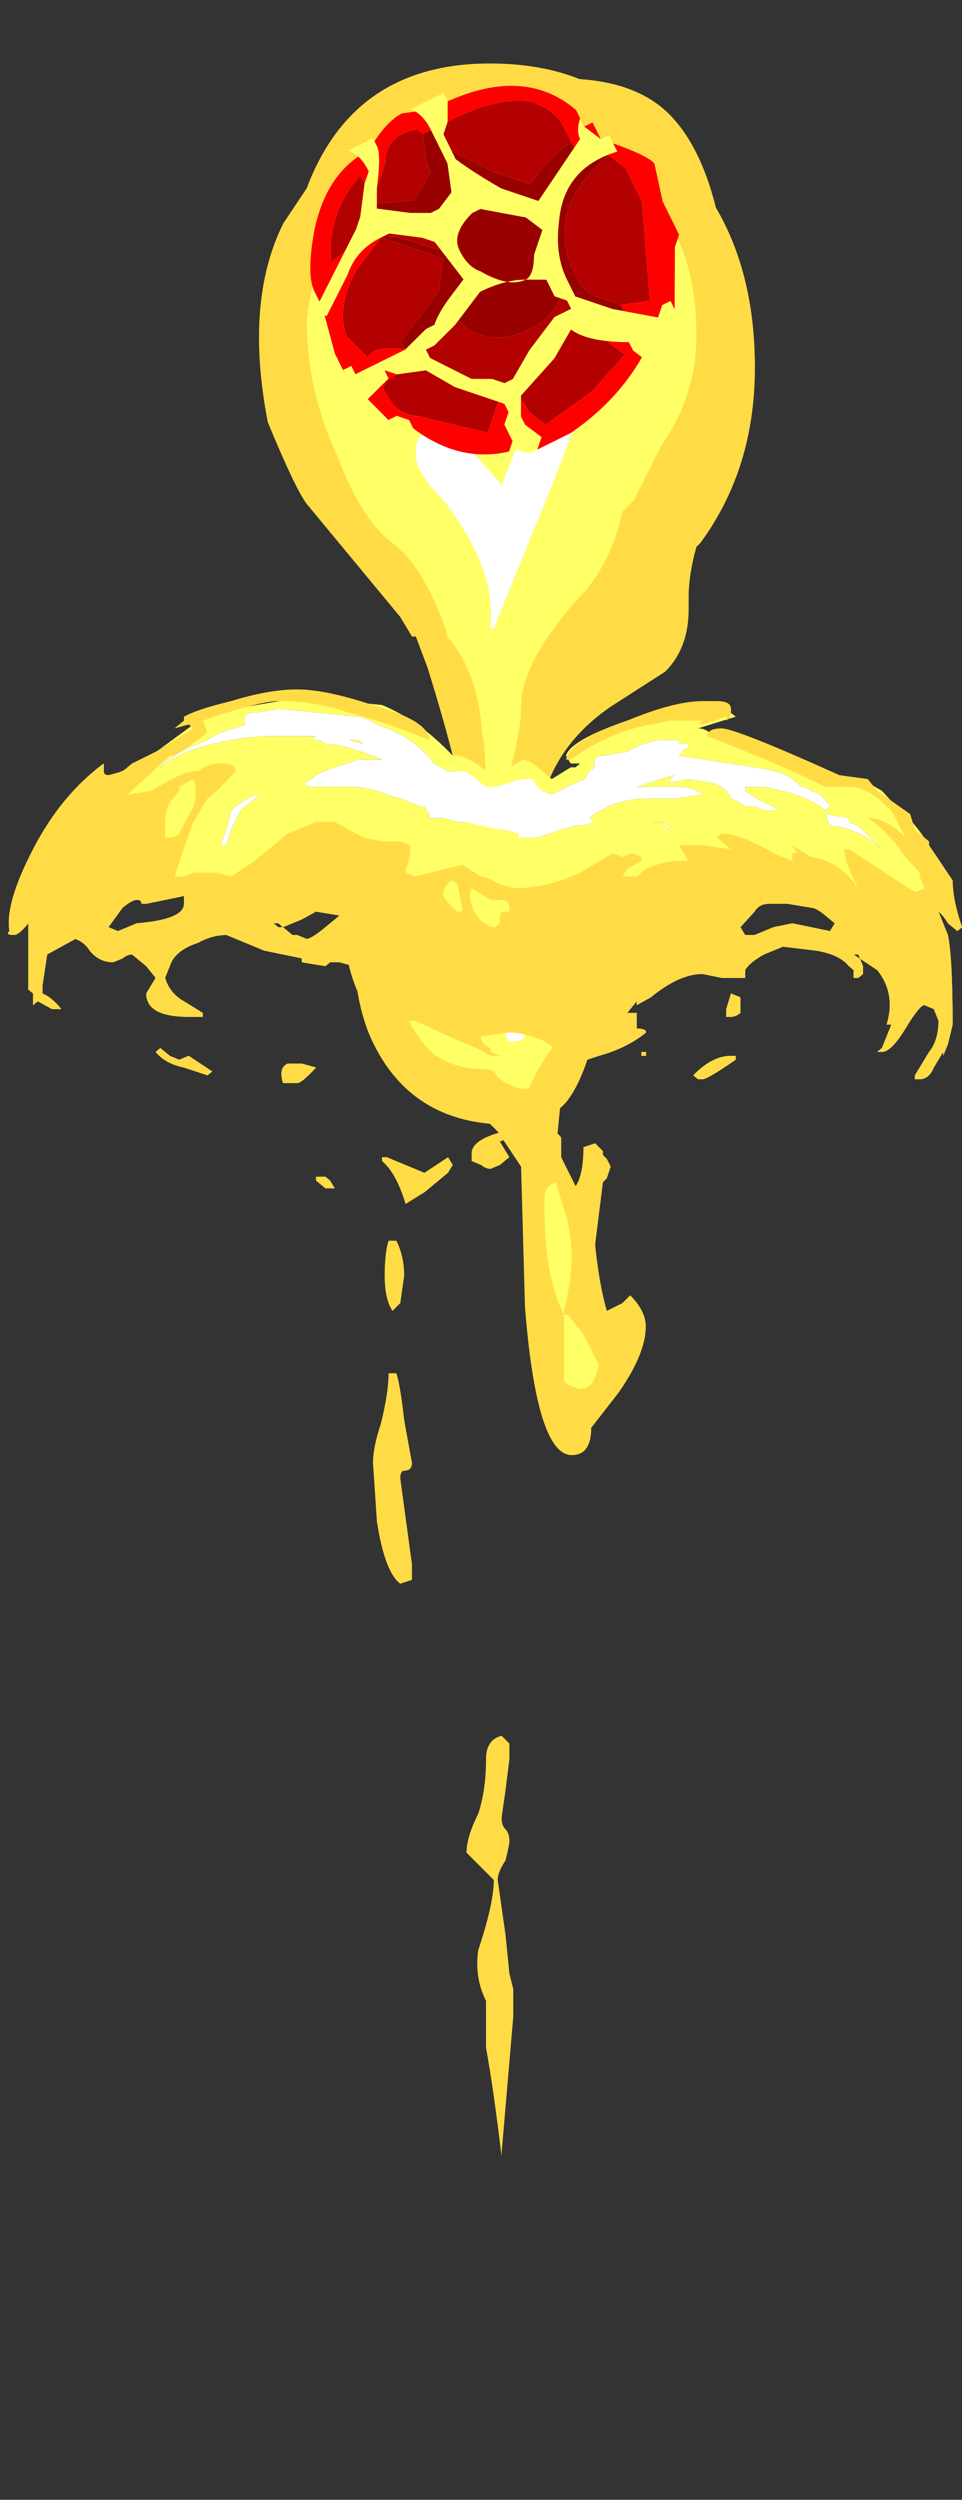 <?xml version="1.0" encoding="UTF-8" standalone="no"?>
<svg xmlns:ffdec="https://www.free-decompiler.com/flash" xmlns:xlink="http://www.w3.org/1999/xlink" ffdec:objectType="frame" height="224.45px" width="86.4px" xmlns="http://www.w3.org/2000/svg">
  <rect width="100%" height="100%" fill="#333333" stroke="none"/>
  <g transform="matrix(1.0, 0.0, 0.0, 1.0, 44.7, 24.25)">
    <use ffdec:characterId="4675" height="26.85" transform="matrix(7.0, 0.0, 0.0, 7.0, -21.35, -18.55)" width="6.35" xlink:href="#shape0"/>
    <use ffdec:characterId="4350" height="13.65" transform="matrix(-2.13, 1.054, -1.054, -2.13, 22.2, 6.891)" width="14.0" xlink:href="#sprite0"/>
    <use ffdec:characterId="4674" height="6.6" transform="matrix(-8.471, 0.0, 0.0, 7.0, 41.707, 37.65)" width="10.1" xlink:href="#shape2"/>
  </g>
  <defs>
    <g id="shape0" transform="matrix(1.0, 0.0, 0.0, 1.0, 3.05, 2.65)">
      <path d="M2.8 -0.8 Q3.3 0.05 3.3 1.25 3.3 2.55 2.6 3.5 L2.55 3.55 Q2.45 3.9 2.45 4.2 L2.45 4.35 Q2.45 4.85 2.15 5.15 L1.45 5.6 Q0.5 6.25 0.5 7.4 L0.8 8.2 Q1.15 8.4 1.5 8.3 L1.55 8.35 1.55 8.45 Q1.55 8.6 1.5 8.65 1.45 9.0 1.25 9.8 1.05 10.55 0.8 10.75 L0.75 11.25 1.0 11.75 Q1.1 11.6 1.1 11.25 L1.25 11.2 1.35 11.3 1.35 11.35 1.4 11.4 1.45 11.5 1.4 11.65 1.35 11.7 1.25 12.5 Q1.3 13.0 1.4 13.35 L1.6 13.25 1.7 13.15 Q1.9 13.35 1.9 13.55 1.9 13.9 1.55 14.4 L1.2 14.85 Q1.2 15.2 0.95 15.2 0.5 15.2 0.35 13.3 L0.3 11.5 0.0 11.05 -0.1 10.95 Q-1.2 10.85 -1.65 9.8 -1.75 9.55 -1.8 9.25 -1.95 8.9 -1.95 8.55 L-1.95 8.4 -1.9 8.35 -1.85 7.85 Q-1.6 7.85 -1.4 8.2 L-1.2 8.5 -1.05 8.45 -1.05 7.75 Q-1.1 7.7 -0.9 7.7 -0.8 7.7 -0.8 7.75 L-0.75 7.95 Q-0.65 7.85 -0.55 7.5 -0.45 7.1 -0.45 6.95 -0.45 6.55 -0.9 5.1 L-1.05 4.7 -1.1 4.7 -1.25 4.45 -2.45 3.0 Q-2.6 2.8 -2.95 1.95 -3.25 0.4 -2.75 -0.6 L-2.45 -1.05 Q-1.85 -2.65 -0.1 -2.65 0.55 -2.65 1.05 -2.45 1.8 -2.4 2.2 -2.0 2.6 -1.6 2.8 -0.8 M0.15 18.9 L0.15 19.1 0.1 19.5 0.05 19.85 Q0.05 19.95 0.1 20.0 0.15 20.05 0.15 20.15 0.15 20.2 0.1 20.4 0.0 20.55 0.0 20.65 L0.1 21.35 0.15 21.85 0.2 22.05 0.2 22.4 0.05 24.15 0.05 24.2 Q-0.05 23.35 -0.15 22.8 L-0.15 22.2 Q-0.3 21.9 -0.25 21.55 -0.05 20.95 -0.05 20.65 L-0.4 20.3 Q-0.4 20.1 -0.25 19.8 -0.15 19.5 -0.15 19.1 -0.15 18.85 0.05 18.8 L0.15 18.9 M-1.25 13.25 L-1.35 13.35 Q-1.45 13.2 -1.45 12.9 -1.45 12.6 -1.4 12.45 L-1.3 12.45 Q-1.2 12.65 -1.2 12.9 L-1.25 13.25 M-1.25 15.5 L-1.1 16.6 -1.1 16.8 -1.25 16.85 Q-1.45 16.7 -1.55 16.05 L-1.6 15.3 Q-1.6 15.1 -1.5 14.8 -1.4 14.4 -1.4 14.15 L-1.3 14.15 Q-1.25 14.3 -1.2 14.75 L-1.1 15.3 Q-1.1 15.4 -1.2 15.4 -1.25 15.4 -1.25 15.5" fill="#ffdc45" fill-rule="evenodd" stroke="none"/>
      <path d="M1.15 0.8 Q1.2 1.0 1.2 1.15 1.2 1.55 0.6 3.0 L-0.05 4.6 -0.1 4.6 Q0.0 3.85 -0.7 2.95 -1.1 2.55 -1.05 2.3 -1.05 2.05 -0.75 2.05 -0.55 2.05 -0.35 2.3 L0.05 2.75 0.55 1.5 Q0.85 0.5 0.95 0.5 1.05 0.5 1.15 0.8 M0.1 9.75 L0.35 9.8 Q0.35 9.9 0.15 9.9 0.1 9.85 0.1 9.75 M-0.15 9.7 L-0.2 9.75 -0.35 9.8 Q-0.5 9.75 -0.65 9.6 -0.65 9.4 -0.4 9.4 L-0.25 9.4 -0.2 9.45 Q-0.15 9.45 -0.15 9.6 L-0.15 9.7" fill="#ffffff" fill-rule="evenodd" stroke="none"/>
      <path d="M2.2 -0.6 Q2.55 -0.05 2.55 0.85 2.55 1.6 2.1 2.25 L1.75 2.95 1.6 3.1 Q1.45 3.8 1.0 4.25 0.3 5.05 0.3 5.6 0.3 5.9 0.15 6.45 0.0 6.85 0.0 7.25 L0.05 8.5 Q0.15 9.4 0.4 9.4 0.55 9.4 0.65 9.3 L0.75 9.2 0.9 9.25 Q0.95 9.3 0.95 9.45 0.95 9.65 0.75 9.9 0.5 10.25 0.4 10.5 L0.3 10.5 Q0.1 10.45 0.0 10.35 -0.05 10.25 -0.15 10.25 -0.75 10.25 -1.0 9.85 -1.2 9.6 -1.2 9.4 L-1.2 9.35 Q-1.3 9.25 -1.25 9.05 -1.1 9.05 -1.0 9.15 -0.8 9.0 -0.35 8.8 -0.2 8.8 -0.2 8.2 L-0.2 7.55 Q-0.2 7.4 -0.1 7.35 -0.15 7.1 -0.15 6.85 -0.15 6.1 -0.2 5.95 -0.25 5.15 -0.65 4.7 L-0.65 4.65 Q-0.95 3.8 -1.35 3.5 -1.75 3.2 -2.05 2.4 -2.45 1.55 -2.45 0.65 -2.3 -0.65 -1.6 -1.35 -1.05 -1.8 -0.35 -1.8 0.55 -1.8 1.2 -1.5 1.7 -1.25 2.0 -0.9 L2.2 -0.6 M0.1 9.75 Q0.1 9.85 0.15 9.9 0.35 9.9 0.35 9.8 L0.1 9.75 M1.15 0.8 Q1.05 0.5 0.95 0.5 0.85 0.5 0.55 1.5 L0.05 2.75 -0.35 2.3 Q-0.55 2.05 -0.75 2.05 -1.05 2.05 -1.05 2.3 -1.1 2.55 -0.7 2.95 0.0 3.85 -0.1 4.6 L-0.05 4.6 0.6 3.0 Q1.2 1.55 1.2 1.15 1.2 1.0 1.15 0.8 M0.75 11.7 Q0.8 11.9 0.9 12.2 0.95 12.5 0.95 12.65 0.95 12.95 0.85 13.35 L0.85 13.4 Q0.6 12.9 0.6 12.05 L0.6 11.9 Q0.6 11.75 0.75 11.7 M1.3 14.05 L1.25 14.2 Q1.2 14.35 1.05 14.35 L0.9 14.3 0.85 14.25 0.85 13.4 0.9 13.4 1.1 13.65 1.3 14.05 M-0.15 9.7 L-0.15 9.6 Q-0.15 9.45 -0.2 9.45 L-0.25 9.4 -0.4 9.4 Q-0.65 9.4 -0.65 9.6 -0.5 9.75 -0.35 9.8 L-0.2 9.75 -0.15 9.7" fill="#ffff66" fill-rule="evenodd" stroke="none"/>
    </g>
    <g id="sprite0" transform="matrix(1.0, 0.0, 0.0, 1.0, 7.0, 13.65)">
      <use ffdec:characterId="4349" height="1.95" transform="matrix(7.0, 0.0, 0.0, 7.0, -7.0, -13.65)" width="2.0" xlink:href="#shape1"/>
    </g>
    <g id="shape1" transform="matrix(1.0, 0.0, 0.0, 1.0, 1.0, 1.95)">
      <path d="M-0.4 -1.45 L-0.35 -1.6 -0.4 -1.7 -0.15 -1.8 0.15 -1.85 0.2 -1.75 Q0.2 -1.65 0.25 -1.6 L0.3 -1.6 0.45 -1.75 0.75 -1.5 Q0.85 -1.45 0.85 -1.3 0.85 -1.25 0.75 -1.25 L0.65 -1.2 0.65 -1.15 Q0.8 -1.05 0.85 -1.1 L0.9 -0.95 Q0.9 -0.8 0.7 -0.65 L0.5 -0.55 0.55 -0.5 0.8 -0.55 Q0.7 -0.3 0.45 -0.2 L0.45 -0.3 0.4 -0.3 0.3 -0.2 Q0.25 -0.1 0.15 -0.1 0.05 -0.1 0.05 -0.15 L0.1 -0.3 0.1 -0.35 0.25 -0.45 0.5 -0.35 0.5 -0.4 0.25 -0.6 Q0.0 -0.55 0.0 -0.4 L0.0 -0.3 -0.1 -0.5 -0.35 -0.8 -0.6 -0.65 -0.3 -0.8 Q-0.15 -0.6 0.0 -0.6 0.15 -0.6 0.25 -0.75 L0.35 -0.65 Q0.45 -0.55 0.5 -0.55 L0.25 -0.8 0.35 -0.95 0.65 -1.1 0.65 -1.15 0.55 -1.15 0.35 -1.05 0.3 -1.2 Q0.2 -1.35 0.0 -1.35 -0.15 -1.35 -0.25 -1.25 L-0.3 -1.3 -0.4 -1.45 M-0.05 -0.2 L-0.1 -0.15 -0.15 -0.15 Q-0.4 -0.15 -0.55 -0.25 -0.65 -0.35 -0.65 -0.45 L-0.65 -0.55 -0.6 -0.55 -0.45 -0.6 -0.35 -0.65 -0.2 -0.5 -0.05 -0.3 -0.05 -0.2 M-0.8 -0.7 L-0.85 -0.8 -0.85 -1.0 -0.65 -1.5 -0.5 -1.45 -0.4 -1.35 Q-0.35 -1.3 -0.35 -1.2 -0.35 -0.8 -0.8 -0.7" fill="#b30000" fill-rule="evenodd" stroke="none"/>
      <path d="M0.05 -0.15 L0.0 -0.15 0.0 -0.2 -0.05 -0.15 -0.05 -0.2 -0.05 -0.3 -0.2 -0.5 -0.35 -0.65 -0.45 -0.6 -0.6 -0.55 -0.65 -0.55 -0.65 -0.6 -0.6 -0.65 -0.75 -0.65 -0.8 -0.7 Q-0.35 -0.8 -0.35 -1.2 -0.35 -1.3 -0.4 -1.35 L-0.5 -1.45 -0.5 -1.5 -0.4 -1.45 -0.3 -1.3 -0.25 -1.25 Q-0.15 -1.35 0.0 -1.35 0.2 -1.35 0.3 -1.2 L0.35 -1.05 0.55 -1.15 0.65 -1.15 0.65 -1.1 0.35 -0.95 0.25 -0.8 0.5 -0.55 Q0.45 -0.55 0.35 -0.65 L0.25 -0.75 Q0.15 -0.6 0.0 -0.6 -0.15 -0.6 -0.3 -0.8 L-0.6 -0.65 -0.35 -0.8 -0.1 -0.5 0.0 -0.3 0.0 -0.4 Q0.0 -0.55 0.25 -0.6 L0.5 -0.4 0.5 -0.35 0.25 -0.45 0.1 -0.35 0.1 -0.3 0.05 -0.15" fill="#990000" fill-rule="evenodd" stroke="none"/>
      <path d="M0.05 -1.95 L0.25 -1.95 0.35 -1.9 Q0.65 -1.85 0.8 -1.55 L0.8 -1.5 0.85 -1.45 0.9 -1.45 1.0 -1.15 1.0 -1.0 0.95 -0.75 0.95 -0.65 Q0.95 -0.55 0.8 -0.35 0.6 -0.1 0.35 -0.1 0.2 0.0 0.1 0.0 L-0.05 -0.05 -0.1 -0.05 Q-0.6 -0.05 -0.75 -0.4 L-0.75 -0.5 -0.8 -0.5 -0.8 -0.6 Q-1.0 -0.8 -1.0 -0.85 L-0.95 -1.05 -0.95 -1.25 -0.9 -1.3 -0.75 -1.6 -0.55 -1.7 Q-0.3 -1.9 0.05 -1.95 M0.05 -0.15 Q0.05 -0.1 0.15 -0.1 0.25 -0.1 0.3 -0.2 L0.4 -0.3 0.45 -0.3 0.45 -0.2 Q0.7 -0.3 0.8 -0.55 L0.55 -0.5 0.5 -0.55 0.7 -0.65 Q0.9 -0.8 0.9 -0.95 L0.85 -1.1 Q0.8 -1.05 0.65 -1.15 L0.65 -1.2 0.75 -1.25 Q0.85 -1.25 0.85 -1.3 0.85 -1.45 0.75 -1.5 L0.45 -1.75 0.3 -1.6 0.25 -1.6 Q0.2 -1.65 0.2 -1.75 L0.15 -1.85 -0.15 -1.8 -0.4 -1.7 -0.35 -1.6 -0.4 -1.45 -0.5 -1.5 -0.5 -1.45 -0.65 -1.5 -0.85 -1.0 -0.85 -0.8 -0.8 -0.7 -0.75 -0.65 -0.6 -0.65 -0.65 -0.6 -0.65 -0.55 -0.65 -0.45 Q-0.65 -0.35 -0.55 -0.25 -0.4 -0.15 -0.15 -0.15 L-0.1 -0.15 -0.05 -0.2 -0.05 -0.15 0.0 -0.2 0.0 -0.15 0.05 -0.15" fill="#ff0000" fill-rule="evenodd" stroke="none"/>
      <path d="M0.2 -1.9 L0.25 -1.95 0.3 -1.95 0.35 -1.9 0.4 -1.9 0.35 -1.85 Q0.35 -1.8 0.35 -1.75 L0.3 -1.7 0.3 -1.65 0.5 -1.45 0.6 -1.3 0.75 -1.25 0.8 -1.2 0.8 -1.25 0.95 -1.3 1.0 -1.25 1.0 -1.1 0.95 -1.1 0.95 -1.15 0.65 -1.15 0.5 -1.1 0.45 -1.1 Q0.4 -1.05 0.3 -1.0 L0.2 -0.95 0.25 -0.7 0.3 -0.65 0.45 -0.55 0.5 -0.55 Q0.65 -0.55 0.75 -0.65 L0.95 -0.8 1.0 -0.75 0.6 -0.45 0.55 -0.4 0.45 -0.25 0.4 -0.2 Q0.4 -0.1 0.45 -0.05 L0.3 -0.05 0.3 -0.1 Q0.3 -0.15 0.4 -0.3 L0.45 -0.4 0.3 -0.5 0.2 -0.55 0.15 -0.55 0.05 -0.5 0.0 -0.35 0.0 -0.15 Q0.0 -0.05 0.05 0.0 L-0.15 0.0 -0.15 -0.05 -0.1 -0.15 -0.05 -0.2 -0.05 -0.35 Q-0.1 -0.45 -0.2 -0.6 L-0.35 -0.75 -0.7 -0.55 Q-0.7 -0.5 -0.75 -0.45 L-0.75 -0.5 -0.8 -0.6 -0.85 -0.6 -0.85 -0.7 Q-0.55 -0.65 -0.4 -0.9 -0.3 -1.05 -0.3 -1.2 L-0.3 -1.3 -0.45 -1.45 -0.65 -1.6 -0.7 -1.55 -0.75 -1.55 -0.75 -1.6 -0.7 -1.65 -0.6 -1.7 -0.6 -1.75 -0.55 -1.75 -0.5 -1.8 -0.45 -1.7 -0.45 -1.65 Q-0.25 -1.55 -0.2 -1.45 L-0.05 -1.55 0.2 -1.65 0.25 -1.75 0.25 -1.8 0.2 -1.9 M0.2 -1.55 L0.05 -1.45 -0.15 -1.35 -0.25 -1.35 -0.25 -1.3 -0.2 -1.25 -0.2 -1.15 -0.1 -1.1 Q0.0 -1.05 0.15 -1.05 L0.35 -1.15 0.5 -1.2 0.55 -1.2 0.55 -1.25 0.4 -1.45 0.3 -1.5 0.25 -1.55 0.2 -1.55 M0.15 -0.8 Q0.15 -0.9 0.1 -0.95 0.0 -1.1 -0.1 -1.1 -0.15 -1.1 -0.2 -1.0 L-0.3 -0.9 -0.25 -0.8 -0.05 -0.65 0.0 -0.65 Q0.15 -0.7 0.15 -0.8" fill="#ffff66" fill-rule="evenodd" stroke="none"/>
    </g>
    <g id="shape2" transform="matrix(1.0, 0.0, 0.0, 1.0, 5.0, -3.45)">
      <path d="M1.75 9.85 L1.65 9.85 1.7 9.75 1.75 9.7 1.85 9.7 1.85 9.75 1.75 9.85 M1.15 9.5 Q1.0 9.65 0.9 10.05 L0.7 9.9 0.45 9.65 0.4 9.55 0.45 9.45 0.7 9.65 1.1 9.45 1.15 9.45 1.15 9.5 M0.0 9.6 L-0.1 9.55 -0.2 9.45 -0.1 9.25 Q-0.2 9.2 -0.3 9.15 L-0.65 9.15 -0.7 9.2 -0.7 9.25 -0.65 9.35 -0.6 9.4 -0.75 9.45 -0.75 9.2 Q-0.7 9.1 -0.5 9.05 L-0.35 9.05 -0.05 9.15 Q0.2 9.25 0.2 9.4 L0.2 9.5 0.1 9.55 Q0.05 9.6 0.0 9.6" fill="#ffdc45" fill-rule="evenodd" stroke="none"/>
      <path d="M3.25 3.85 L3.15 3.9 3.6 4.3 Q3.95 4.55 4.05 4.55 4.1 4.55 4.1 4.5 L4.1 4.4 Q4.55 4.8 4.85 5.5 5.15 6.2 5.1 6.55 5.15 6.6 5.05 6.6 5.0 6.6 4.9 6.45 L4.9 7.3 4.85 7.35 4.85 7.5 4.8 7.45 4.65 7.55 4.55 7.55 Q4.65 7.4 4.75 7.35 L4.75 7.25 4.7 6.85 4.4 6.65 Q4.3 6.7 4.25 6.8 4.15 6.95 4.0 6.95 L3.9 6.9 Q3.85 6.85 3.8 6.85 L3.65 7.0 3.55 7.15 3.65 7.35 Q3.65 7.65 3.2 7.65 L3.05 7.65 3.05 7.6 3.25 7.45 Q3.4 7.35 3.45 7.15 L3.4 7.0 Q3.35 6.8 3.1 6.7 2.95 6.6 2.8 6.6 L2.4 6.8 2.0 6.9 2.0 6.95 1.75 7.0 1.7 6.95 1.6 6.95 1.45 7.0 Q1.25 7.05 1.1 7.4 L1.15 7.55 1.15 7.65 Q1.1 7.85 1.0 7.8 0.9 7.7 0.8 7.7 L0.35 7.95 0.15 8.05 0.0 8.15 -0.1 8.15 0.0 8.1 0.0 8.05 Q0.1 8.0 0.1 7.9 L-0.2 7.85 Q-0.35 7.85 -0.55 7.95 -0.7 8.05 -0.8 8.2 L-0.8 8.25 -0.85 8.3 -0.9 8.3 -0.9 8.25 -1.15 8.15 Q-1.45 8.05 -1.65 7.85 -1.65 7.8 -1.55 7.8 L-1.55 7.6 -1.45 7.6 -1.55 7.45 -1.55 7.5 -1.7 7.4 Q-2.0 7.1 -2.25 7.1 L-2.45 7.15 -2.7 7.15 -2.7 7.05 Q-2.75 6.95 -2.9 6.85 L-3.1 6.75 -3.45 6.8 Q-3.7 6.85 -3.8 7.0 L-3.85 7.05 -3.85 7.15 -3.9 7.15 -3.95 7.1 -3.95 7.0 -3.9 6.85 -3.85 6.85 -4.1 7.05 Q-4.3 7.35 -4.2 7.75 L-4.25 7.75 -4.15 8.05 -4.1 8.1 -4.15 8.1 Q-4.25 8.1 -4.4 7.8 -4.55 7.5 -4.6 7.5 L-4.7 7.55 -4.75 7.7 Q-4.75 7.95 -4.65 8.1 L-4.5 8.4 -4.5 8.45 -4.55 8.45 Q-4.65 8.45 -4.7 8.3 L-4.8 8.1 -4.8 8.15 -4.85 8.0 -4.9 7.75 Q-4.9 6.9 -4.85 6.6 L-4.75 6.3 Q-4.8 6.35 -4.85 6.45 L-4.95 6.55 -5.0 6.5 Q-4.9 6.15 -4.9 5.9 L-4.65 5.45 Q-4.5 5.15 -4.3 4.95 L-4.15 4.75 Q-4.0 4.65 -3.95 4.6 L-3.6 4.6 -2.35 4.05 Q-2.3 3.95 -2.2 3.95 L-2.6 3.8 Q-2.5 3.7 -2.45 3.7 L-1.45 3.85 Q-0.85 4.1 -0.8 4.3 L-0.85 4.4 -0.95 4.4 -0.9 4.45 -0.85 4.45 -0.65 4.6 -0.5 4.45 Q-0.4 4.35 -0.35 4.35 L-0.05 4.55 Q0.0 4.55 0.15 4.4 0.3 4.3 0.35 4.3 L0.4 4.3 Q0.75 3.85 1.15 3.65 L2.0 3.55 3.2 3.8 3.25 3.85 M1.35 4.15 L1.4 4.1 1.5 4.1 1.35 4.15 M3.2 4.2 L3.0 4.1 Q2.95 4.05 2.85 4.0 L2.6 3.9 Q2.65 3.75 2.5 3.75 L2.25 3.7 1.4 3.8 Q1.35 3.8 1.2 3.9 L1.0 4.0 Q0.75 4.15 0.6 4.4 L0.45 4.5 0.3 4.5 Q0.25 4.5 0.15 4.6 L0.05 4.7 -0.05 4.7 -0.2 4.65 Q-0.3 4.6 -0.35 4.6 L-0.45 4.6 -0.5 4.7 -0.55 4.75 -0.65 4.8 -0.9 4.65 -1.0 4.6 -1.05 4.5 -1.1 4.45 -1.1 4.4 Q-1.1 4.3 -1.2 4.3 L-1.45 4.25 Q-1.65 4.1 -1.85 4.1 L-2.0 4.1 -2.0 4.15 -2.1 4.15 -2.1 4.2 Q-2.05 4.2 -2.0 4.3 L-2.8 4.45 Q-3.1 4.5 -3.2 4.6 L-3.3 4.7 Q-3.35 4.7 -3.4 4.75 L-3.5 4.8 -3.6 4.95 -3.55 5.0 Q-3.35 4.8 -2.9 4.7 L-2.7 4.7 -2.7 4.75 Q-2.75 4.8 -2.9 4.9 -3.0 4.95 -3.05 5.0 L-2.9 5.0 -2.8 4.95 -2.7 4.95 Q-2.65 4.9 -2.55 4.85 -2.5 4.7 -2.35 4.65 L-2.1 4.6 -1.9 4.65 Q-1.9 4.6 -1.95 4.55 -1.8 4.6 -1.55 4.7 L-2.0 4.7 Q-2.15 4.7 -2.25 4.8 L-1.95 4.85 -1.65 4.85 Q-1.45 4.85 -1.25 4.95 L-1.1 5.05 -1.05 5.1 -1.1 5.15 Q-1.0 5.2 -0.9 5.2 L-0.75 5.25 -0.5 5.35 -0.3 5.35 -0.3 5.3 -0.15 5.25 -0.1 5.25 0.1 5.2 0.25 5.15 0.35 5.15 0.5 5.1 0.65 5.1 0.65 5.05 0.7 4.95 0.75 4.95 0.95 4.85 1.1 4.8 1.2 4.75 1.4 4.7 1.85 4.7 Q2.05 4.7 1.9 4.6 1.8 4.5 1.65 4.45 L1.4 4.35 1.15 4.35 Q1.55 4.15 1.75 4.15 1.8 4.1 1.85 4.1 L1.9 4.1 1.85 4.05 2.35 4.05 Q2.6 4.05 2.95 4.15 3.3 4.25 3.5 4.45 3.45 4.35 3.2 4.2 M2.75 5.0 Q2.55 4.8 2.45 4.8 L2.65 5.0 2.75 5.25 2.8 5.45 2.85 5.45 2.85 5.4 2.8 5.25 2.75 5.0 M1.85 6.3 L1.6 6.35 1.75 6.5 Q1.9 6.65 1.95 6.65 L2.05 6.6 2.1 6.6 2.2 6.5 2.25 6.5 2.3 6.45 2.25 6.45 2.2 6.5 2.0 6.4 1.85 6.3 M0.5 8.3 L0.65 8.3 0.6 8.4 0.55 8.4 0.5 8.3 M1.85 8.3 L2.0 8.25 2.15 8.25 Q2.25 8.3 2.2 8.5 L2.05 8.5 Q2.0 8.5 1.85 8.3 M3.25 6.2 Q3.25 6.4 3.75 6.45 L3.95 6.55 4.05 6.5 3.9 6.25 Q3.8 6.15 3.75 6.15 3.7 6.15 3.7 6.2 L3.65 6.2 3.25 6.1 3.25 6.2 M3.2 8.15 L3.3 8.2 3.4 8.15 3.5 8.05 3.55 8.1 Q3.45 8.25 3.25 8.3 L3.0 8.4 2.95 8.35 3.2 8.15 M-3.6 5.2 L-3.55 5.05 -3.8 5.1 -3.8 5.15 -3.9 5.2 -4.15 5.5 -4.05 5.4 Q-3.8 5.2 -3.6 5.2 M-3.4 6.25 Q-3.45 6.25 -3.55 6.35 L-3.65 6.45 -3.6 6.55 -3.2 6.45 -3.0 6.5 -2.8 6.6 -2.7 6.6 -2.65 6.5 -2.8 6.3 Q-2.85 6.2 -2.95 6.2 L-3.15 6.2 -3.4 6.25 M-1.9 5.25 L-1.8 5.15 -1.7 5.15 Q-1.9 5.15 -1.9 5.25 M-2.55 7.35 L-2.5 7.55 -2.5 7.65 -2.55 7.65 Q-2.6 7.65 -2.65 7.6 L-2.65 7.4 -2.55 7.35 M-2.55 8.15 Q-2.35 8.15 -2.15 8.4 L-2.2 8.45 -2.25 8.45 Q-2.3 8.45 -2.6 8.2 L-2.6 8.15 Q-2.65 8.15 -2.55 8.15 M-1.65 8.1 L-1.6 8.1 -1.6 8.15 -1.65 8.15 -1.65 8.1" fill="#ffff66" fill-rule="evenodd" stroke="none"/>
      <path d="M3.2 4.2 Q3.45 4.35 3.5 4.45 3.3 4.25 2.95 4.15 2.6 4.05 2.35 4.05 L1.85 4.05 1.9 4.1 1.85 4.1 Q1.8 4.1 1.75 4.15 1.55 4.15 1.15 4.35 L1.4 4.35 1.65 4.45 Q1.8 4.5 1.9 4.6 2.05 4.7 1.85 4.7 L1.4 4.7 1.2 4.75 1.1 4.8 0.95 4.85 0.75 4.95 0.7 4.95 0.65 5.05 0.65 5.1 0.5 5.1 0.35 5.15 0.25 5.15 0.1 5.2 -0.1 5.25 -0.15 5.25 -0.3 5.3 -0.3 5.35 -0.5 5.35 -0.75 5.25 -0.9 5.2 Q-1.0 5.2 -1.1 5.15 L-1.05 5.1 -1.1 5.05 -1.25 4.95 Q-1.45 4.85 -1.65 4.85 L-1.95 4.85 -2.25 4.8 Q-2.15 4.7 -2.0 4.7 L-1.55 4.7 Q-1.8 4.6 -1.95 4.55 -1.9 4.6 -1.9 4.65 L-2.1 4.6 -2.35 4.65 Q-2.5 4.7 -2.55 4.85 -2.65 4.9 -2.7 4.95 L-2.8 4.95 -2.9 5.0 -3.05 5.0 Q-3.0 4.95 -2.9 4.9 -2.75 4.8 -2.7 4.75 L-2.7 4.7 -2.9 4.7 Q-3.35 4.8 -3.55 5.0 L-3.6 4.95 -3.5 4.8 -3.4 4.75 Q-3.35 4.7 -3.3 4.7 L-3.2 4.6 Q-3.1 4.5 -2.8 4.45 L-2.0 4.3 Q-2.05 4.2 -2.1 4.2 L-2.1 4.15 -2.0 4.15 -2.0 4.1 -1.85 4.1 Q-1.65 4.1 -1.45 4.25 L-1.2 4.3 Q-1.1 4.3 -1.1 4.4 L-1.1 4.45 -1.05 4.5 -1.0 4.6 -0.9 4.65 -0.65 4.8 -0.55 4.75 -0.5 4.7 -0.45 4.6 -0.35 4.6 Q-0.3 4.6 -0.2 4.65 L-0.05 4.7 0.05 4.7 0.15 4.6 Q0.25 4.5 0.3 4.5 L0.45 4.5 0.6 4.4 Q0.75 4.15 1.0 4.0 L1.2 3.9 Q1.35 3.8 1.4 3.8 L2.25 3.7 2.5 3.75 Q2.65 3.75 2.6 3.9 L2.85 4.0 Q2.95 4.05 3.0 4.1 L3.2 4.2 M1.35 4.15 L1.5 4.1 1.4 4.1 1.35 4.15 M2.75 5.0 L2.8 5.25 2.85 5.4 2.85 5.45 2.8 5.45 2.75 5.25 2.65 5.0 2.45 4.8 Q2.55 4.8 2.75 5.0 M-3.6 5.2 Q-3.8 5.2 -4.05 5.4 L-4.15 5.5 -3.9 5.2 -3.8 5.15 -3.8 5.1 -3.55 5.05 -3.6 5.2 M-1.9 5.25 Q-1.9 5.15 -1.7 5.15 L-1.8 5.15 -1.9 5.25" fill="#ffffff" fill-rule="evenodd" stroke="none"/>
      <path d="M3.05 3.85 L2.8 3.75 Q2.4 3.6 2.25 3.6 1.85 3.6 1.5 3.75 1.15 3.85 0.65 4.1 0.65 3.85 1.25 3.65 1.75 3.45 2.05 3.45 2.35 3.45 2.75 3.6 3.1 3.7 3.25 3.8 L3.25 3.85 3.35 3.95 3.2 3.9 3.15 3.95 3.55 4.25 3.8 4.4 3.9 4.5 4.05 4.55 Q4.1 4.55 4.1 4.5 L4.1 4.4 Q4.55 4.8 4.85 5.5 5.15 6.2 5.1 6.55 5.15 6.6 5.05 6.6 5.0 6.6 4.9 6.45 L4.9 7.3 4.85 7.35 4.85 7.5 4.8 7.45 4.65 7.55 4.55 7.55 Q4.65 7.4 4.75 7.35 L4.75 7.25 4.7 6.85 4.4 6.65 Q4.3 6.7 4.25 6.8 4.15 6.95 4.0 6.95 L3.9 6.9 Q3.85 6.85 3.8 6.85 L3.65 7.0 3.55 7.15 3.65 7.35 Q3.65 7.65 3.2 7.65 L3.05 7.65 3.05 7.6 3.25 7.45 Q3.4 7.35 3.45 7.15 L3.4 7.0 Q3.35 6.8 3.1 6.7 2.95 6.6 2.8 6.6 L2.4 6.8 2.0 6.9 2.0 6.95 1.75 7.0 1.7 6.95 1.6 6.95 1.45 7.0 Q1.25 7.05 1.1 7.4 L1.15 7.55 1.15 7.65 Q1.1 7.85 1.0 7.8 0.9 7.7 0.8 7.7 L0.35 7.95 0.15 8.05 0.0 8.15 -0.1 8.15 0.0 8.1 0.0 8.05 Q0.1 8.0 0.1 7.9 L-0.2 7.85 Q-0.35 7.85 -0.55 7.95 -0.7 8.05 -0.8 8.2 L-0.8 8.25 -0.85 8.3 -0.9 8.3 -0.9 8.25 -1.15 8.15 Q-1.45 8.05 -1.65 7.85 -1.65 7.8 -1.55 7.8 L-1.55 7.6 -1.45 7.6 -1.55 7.45 -1.55 7.5 -1.7 7.4 Q-2.0 7.1 -2.25 7.1 L-2.45 7.15 -2.7 7.15 -2.7 7.05 Q-2.75 6.95 -2.9 6.85 L-3.1 6.75 -3.45 6.8 Q-3.7 6.85 -3.8 7.0 L-3.85 7.05 -3.85 7.15 -3.9 7.15 -3.95 7.1 -3.95 7.0 -3.9 6.85 -3.85 6.85 -4.1 7.05 Q-4.3 7.35 -4.2 7.75 L-4.25 7.75 -4.15 8.05 -4.1 8.1 -4.15 8.1 Q-4.25 8.1 -4.4 7.8 -4.55 7.5 -4.6 7.5 L-4.7 7.55 -4.75 7.7 Q-4.75 7.95 -4.65 8.1 L-4.5 8.4 -4.5 8.45 -4.55 8.45 Q-4.65 8.45 -4.7 8.3 L-4.8 8.1 -4.8 8.15 -4.85 8.0 -4.9 7.75 Q-4.9 6.9 -4.85 6.6 L-4.75 6.3 Q-4.8 6.35 -4.85 6.45 L-4.95 6.55 -5.0 6.5 Q-4.9 6.15 -4.9 5.9 L-4.75 5.65 -4.65 5.45 -4.65 5.4 -4.5 5.25 -4.45 5.05 -4.1 4.75 -4.0 4.6 -3.7 4.55 Q-2.6 3.95 -2.45 3.95 -2.3 3.95 -2.3 4.05 -3.05 4.4 -3.55 4.7 L-3.85 4.7 Q-4.05 4.75 -4.2 4.95 L-4.25 5.0 -4.4 5.35 Q-4.2 5.1 -4.0 5.1 -4.2 5.25 -4.4 5.6 L-4.55 5.8 -4.55 5.85 -4.6 6.0 -4.5 6.05 -3.8 5.5 -3.75 5.5 Q-3.75 5.65 -3.9 6.0 -3.7 5.65 -3.4 5.6 L-3.2 5.45 -3.25 5.55 -3.2 5.55 -3.2 5.65 -3.0 5.55 Q-2.65 5.3 -2.45 5.3 L-2.4 5.35 -2.55 5.5 -2.25 5.45 -2.0 5.45 -2.1 5.65 -2.0 5.65 Q-1.85 5.65 -1.65 5.75 L-1.55 5.85 -1.4 5.85 -1.45 5.75 -1.6 5.65 -1.6 5.6 -1.5 5.55 -1.4 5.6 -1.3 5.55 -0.95 5.8 Q-0.6 6.0 -0.25 6.0 L-0.1 5.95 Q0.05 5.85 0.1 5.85 L0.3 5.7 0.8 5.85 0.9 5.8 0.9 5.75 Q0.85 5.65 0.85 5.45 L0.95 5.4 1.15 5.4 1.35 5.35 1.65 5.15 1.85 5.15 2.15 5.3 2.5 5.65 2.75 5.85 2.9 5.8 3.15 5.8 3.25 5.85 3.35 5.85 Q3.2 5.3 3.15 5.15 L3.0 4.85 2.9 4.75 2.7 4.5 Q2.7 4.4 2.85 4.4 3.0 4.4 3.1 4.5 L3.15 4.5 Q3.25 4.5 3.6 4.75 L3.85 4.8 3.4 4.3 3.35 4.3 Q3.15 4.15 3.0 4.0 L3.05 3.85 M1.85 6.3 L1.6 6.35 1.75 6.5 Q1.9 6.65 1.95 6.65 L2.05 6.6 2.1 6.6 2.2 6.5 2.25 6.5 2.3 6.45 2.25 6.45 2.2 6.5 2.0 6.4 1.85 6.3 M0.35 5.95 L0.3 6.25 0.3 6.3 0.35 6.3 Q0.45 6.2 0.5 6.1 0.5 5.95 0.4 5.9 L0.35 5.95 M0.15 6.35 Q0.25 6.15 0.2 6.0 L0.0 6.15 -0.1 6.15 Q-0.2 6.15 -0.2 6.25 L-0.2 6.3 -0.15 6.3 Q-0.1 6.3 -0.1 6.35 L-0.1 6.45 -0.05 6.5 Q0.05 6.5 0.15 6.35 M0.55 8.4 L0.5 8.3 0.65 8.3 0.6 8.4 0.55 8.4 M1.85 8.3 L2.0 8.25 2.15 8.25 Q2.25 8.3 2.2 8.5 L2.05 8.5 Q2.0 8.5 1.85 8.3 M3.3 4.75 L3.3 4.7 3.15 4.6 Q3.1 4.75 3.15 4.95 L3.3 5.3 Q3.35 5.35 3.4 5.35 L3.45 5.35 3.45 5.2 Q3.45 5.0 3.4 4.9 L3.3 4.75 M3.25 6.2 Q3.25 6.4 3.75 6.45 L3.95 6.55 4.05 6.5 3.9 6.25 Q3.8 6.15 3.75 6.15 3.7 6.15 3.7 6.2 L3.65 6.2 3.25 6.1 3.25 6.2 M3.2 8.15 L3.3 8.2 3.4 8.15 3.5 8.05 3.55 8.1 Q3.45 8.25 3.25 8.3 L3.0 8.4 2.95 8.35 3.2 8.15 M-2.25 3.6 Q-1.95 3.6 -1.45 3.85 -0.85 4.1 -0.8 4.35 L-0.85 4.35 Q-1.25 4.0 -1.7 3.9 L-1.9 3.85 -2.25 3.85 -2.2 3.9 -2.25 3.9 -2.5 3.8 -2.5 3.85 -2.55 3.8 -2.55 3.7 Q-2.55 3.6 -2.4 3.6 L-2.25 3.6 M-3.4 6.25 Q-3.45 6.25 -3.55 6.35 L-3.65 6.45 -3.6 6.55 -3.2 6.45 -3.0 6.5 -2.8 6.6 -2.7 6.6 -2.65 6.5 -2.8 6.3 Q-2.85 6.2 -2.95 6.2 L-3.15 6.2 -3.4 6.25 M-2.55 7.35 L-2.5 7.55 -2.5 7.65 -2.55 7.65 Q-2.6 7.65 -2.65 7.6 L-2.65 7.4 -2.55 7.35 M-2.6 8.15 Q-2.65 8.15 -2.55 8.15 -2.35 8.15 -2.15 8.4 L-2.2 8.45 -2.25 8.45 Q-2.3 8.45 -2.6 8.2 L-2.6 8.15 M-1.65 8.1 L-1.6 8.1 -1.6 8.15 -1.65 8.15 -1.65 8.1" fill="#ffdc45" fill-rule="evenodd" stroke="none"/>
    </g>
  </defs>
</svg>
